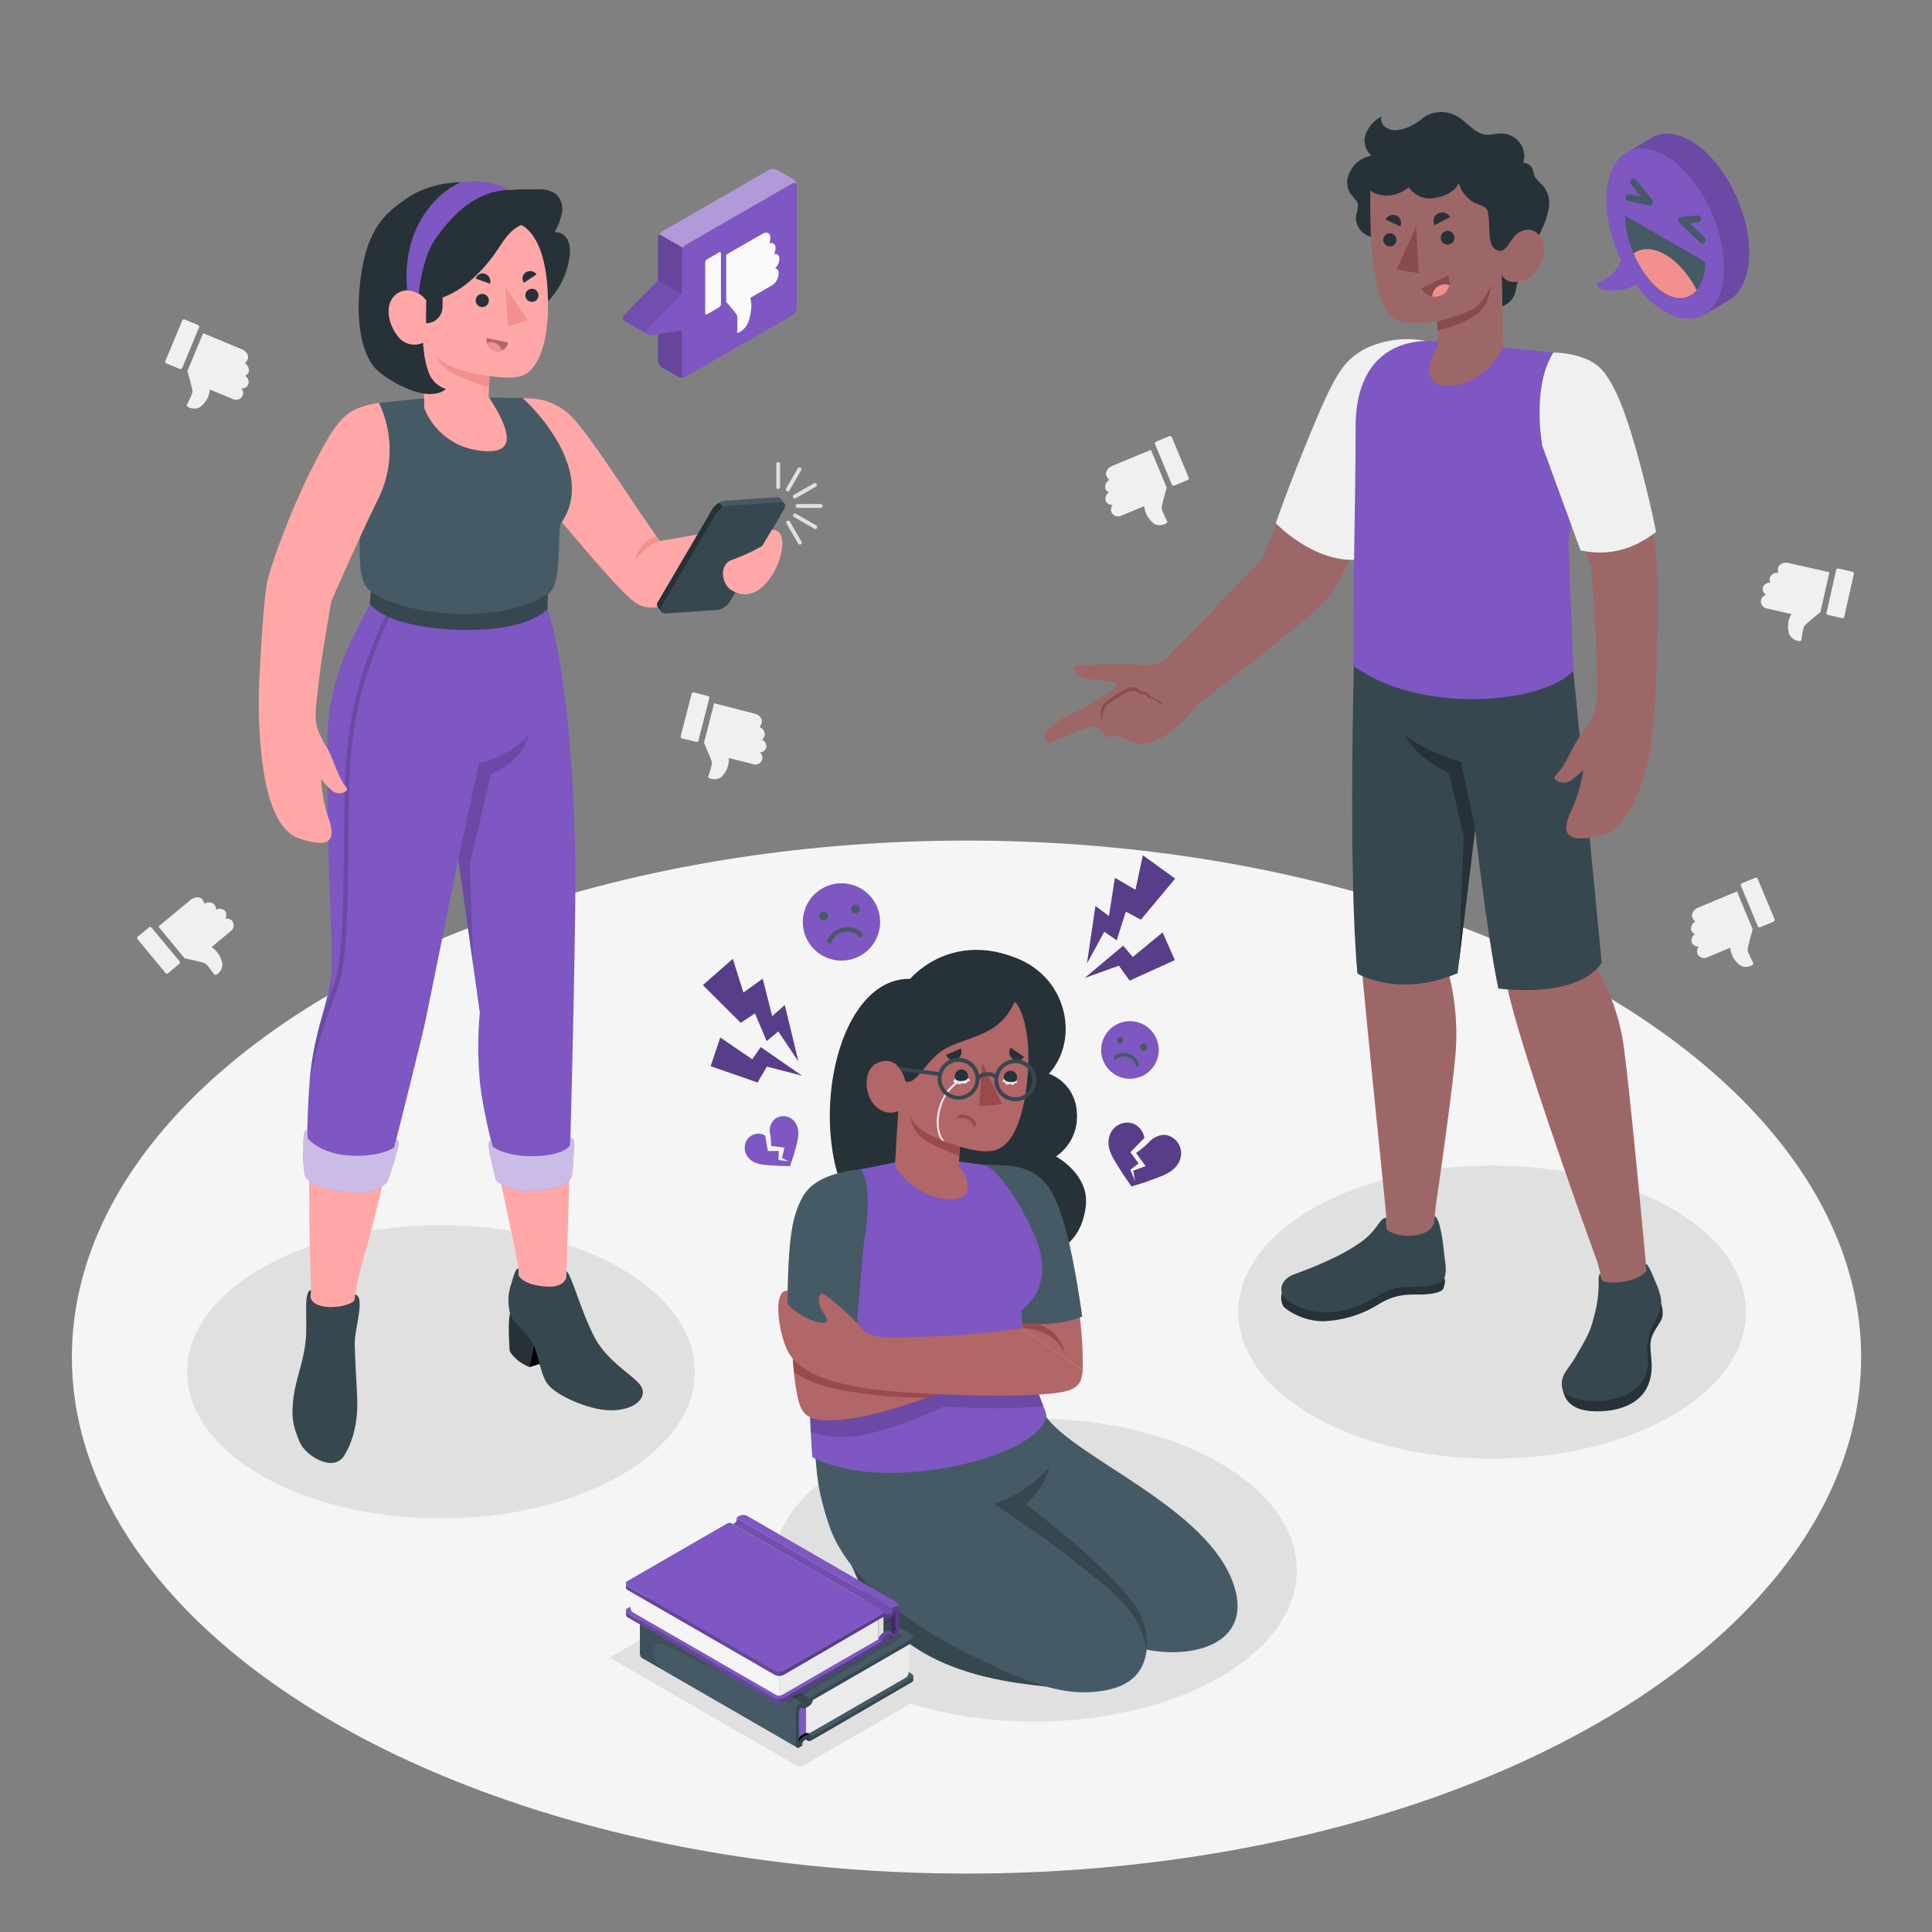 <svg xmlns="http://www.w3.org/2000/svg" viewBox="0 0 500 500"><rect x="0" y="0" width="500" height="500" fill="#808080" stroke="none"/><g id="freepik--Floor--inject-123"><ellipse id="freepik--floor--inject-123" cx="250.13" cy="351.21" rx="231.53" ry="133.67" style="fill:#f5f5f5"></ellipse></g><g id="freepik--Shadows--inject-123"><ellipse id="freepik--Shadow--inject-123" cx="267.7" cy="406.34" rx="67.9" ry="39.2" style="fill:#e0e0e0"></ellipse><ellipse id="freepik--shadow--inject-123" cx="386.17" cy="339.58" rx="65.7" ry="37.93" style="fill:#e0e0e0"></ellipse><ellipse id="freepik--shadow--inject-123" cx="114.12" cy="355.03" rx="65.7" ry="37.93" style="fill:#e0e0e0"></ellipse></g><g id="freepik--character-3--inject-123"><g id="freepik--Character--inject-123"><g id="freepik--Bottom--inject-123"><path d="M404.45,359.68c.35,1.44,1.08,5.52,8.65,5.57s11.94-3,13.46-6.85.68-6.7.56-10,2.4-5.48,3-7.29c.83-2.66-1.37-6.35-1.37-6.35Z" style="fill:#263238"></path><path d="M331.81,334.44a4.53,4.53,0,0,0,.33,3.64c.54.75,5.6,4.48,11.87,3.75A28.81,28.81,0,0,0,357,337.41c3.68-2.13,6.22-2.43,9.95-2.39s6.28-.64,6.6-1.58c.55-1.64.6-2.69-.19-2.68Z" style="fill:#263238"></path><path d="M420.41,272.24a55.87,55.87,0,0,0-7.7-22.54s-3.3-54.13-6.19-82.57l-56-.4s1.15,73.72,2,84.55c.63,8.22,5.92,60,5.93,60.12l.75,8.64c4.37,2.24,7.83,1.93,11.59-.73l.85-7.63s4.78-32.76,5.16-40.59a63.36,63.36,0,0,0-2.05-19.82l7.05-36.7s5.25,26,8.21,40.57c3.39,16.69,23.35,71.39,23.36,71.41l1.26,4.54c-.32,5,11.61,1.66,11.51-2.24C426.1,328.85,422.53,289.18,420.41,272.24Z" style="fill:#9e6767"></path><path d="M387.76,255.84c-3-14.56-6-41.27-6-41.27l-4.54,37.3c-15.39,6.53-25.92.08-25.92.08-2.52-27.67-.79-85.22-.79-85.22l56,.4c2.89,28.44,8,82,8,82S410.12,258.26,387.76,255.84Z" style="fill:#37474f"></path><path d="M381.76,214.57l-3.67-17.5s-8.46-2-14.48-6.89c0,0,2.18,5.59,11.43,9.92l3.76,16.4-1.26,32.79Z" style="fill:#263238"></path><path d="M414.59,331.09l-.42-1.5c-.5.49-.42.92-.45,2.27,0,1.05,0,2.08-.16,3.49a31.94,31.94,0,0,1-1.05,5.45c-1,4.14-2.12,5.8-5.08,10.9-.7,1.21-2.39,3.22-2.89,4.53s-.67,3.7.88,4.63c4.41,2.65,11.24,2,15.6,0a9.29,9.29,0,0,0,5.5-8.4c0-1.06-.2-2.11-.24-3.16a15.11,15.11,0,0,1,1.84-6.94,19.77,19.77,0,0,0,1.63-3.86c.6-2.45-.54-4.93-1.48-7.13-.81-1.91-1.76-4.45-2.41-4.16,0,.24.24,1.66.24,1.66-.68,1-2.8,2.26-5.32,2.73C419.14,331.89,414.76,332.35,414.59,331.09Z" style="fill:#37474f"></path><path d="M358.73,315.13c-.58,0-1.17.44-2.2,1.93a18,18,0,0,1-5.39,5.1c-3.84,2.65-9.88,5.32-16.08,7.59-3.39,1.24-4.05,3.67-2.95,5.86,1.74,1.76,7.66,5.88,17.46,3,6.07-1.8,8.23-4.9,12.57-5.42,3.06-.37,8.38.51,11.52-2,1-2.36.23-4.74-.06-8s-1.3-8.55-2.35-8.35l-.19,1.74c-.86,3.8-9.61,4.11-12.07,1.61Z" style="fill:#37474f"></path></g><g id="freepik--Top--inject-123"><path d="M347.55,148.43c-2.61,5-2.59,5.79-9.76,11.84-3.73,3.15-21.66,17.36-23.56,18.78a37.67,37.67,0,0,0-6.4,5.64,33.87,33.87,0,0,1-5.43,5.08c-3,2.22-7,3.75-10.81,1.76a6.25,6.25,0,0,0-2.09-1c-.84-.1-1.69.37-2.53.19-1.27-.27-1.8-1.88-3-2.48l-.13-.06a4,4,0,0,0-3,.35l-5.24,2.09L273,191.65c-.54.21-1.27.8-1.88.65a1.08,1.08,0,0,1-.68-.74,3.13,3.13,0,0,1,.95-2.91,19.37,19.37,0,0,1,6.41-4.16,76,76,0,0,0,8-4.49c.64-.41,4-2.72,2.85-3.3a26.32,26.32,0,0,0-5.46-.85,6.93,6.93,0,0,1-3.92-.95c-1.42-1.07-1.78-2.62-.14-2.78.53-.05,1,0,1.37,0,1.86-.12,5.52-.18,7.38-.27.92-.05,1.85-.07,2.78-.05.48,0,1,0,1.44.05a4.41,4.41,0,0,0,1.34.09,23.34,23.34,0,0,0,4.17.18,8.38,8.38,0,0,0,5.22-2.68l23.92-24.91s17-42.58,20.39-47.54c5.14-7.52,13-9.33,20.34-8.69L365,113S355,134,347.55,148.43Z" style="fill:#9e6767"></path><path d="M369,88.25c-6.41-1.36-13.29.26-17.36,3s-6.25,5.68-12.55,21-8.92,23.17-8.92,23.17,10.05,10.52,21.47,9.38c0,0,15.48-32.27,15.87-32.55S369,88.25,369,88.25Z" style="fill:#f0f0f0"></path><path d="M294.81,179.58c-.65-1.12-1.92-.89-2.75-.57a39.86,39.86,0,0,0-5.3,3.18c-1.05.82-1.59,2.66-1.57,4.63-.94-4,.68-5.06,2.12-6s3.39-2.41,5.25-2.86a2.39,2.39,0,0,1,2.68,1,2.46,2.46,0,0,1,2.35,1.27,9.53,9.53,0,0,1,4.46,2.93A2.53,2.53,0,0,0,299.9,182a2.7,2.7,0,0,0-2.6-1.24A2.34,2.34,0,0,0,294.81,179.58Z" style="fill:#874c4c"></path><path d="M402,91.28c4.93.88,5.25,3.32,6.33,8.2.53,2.42,1.73,7.63,1.25,12l-3.66,28.86,1.26,33.25c-7.93,8.62-39.61,11.38-56.91-1.25-.07-26.4.56-42.41.56-61.9,0-16.14,8.77-22.24,19-22.2l17.43,1.48Z" style="fill:#7E57C2"></path><path d="M388.07,55.07q.76-2.34,1.54-4.7a31,31,0,0,0,.91-3.08c.36-1.76,1.44-4.83,3.56-5.1a2.43,2.43,0,0,1,2.29,1.08c.49.77.49,1.77.92,2.58a11.23,11.23,0,0,0,2,2.14,7.16,7.16,0,0,1,1.54,5.76,21,21,0,0,1-1.92,5.83l-4.2,9.53c-.52,1.19-1.28,2.29-1.78,3.47s-.53,2.77-1.14,4.08a5.37,5.37,0,0,1-3,2.6Z" style="fill:#263238"></path><path d="M349.58,44.1a5.6,5.6,0,0,0-.11,6c.67.92,1.72,1.65,1.94,2.77a7.84,7.84,0,0,1-.47,2.84,5.14,5.14,0,0,0,3.29,5.39,7,7,0,0,0,6.46-1.08,11,11,0,0,0,3.74-5.59,12.14,12.14,0,0,0-1-10.23,8.84,8.84,0,0,0-7.09-4A7.48,7.48,0,0,0,349.58,44.1Z" style="fill:#263238"></path><path d="M388.67,63.6c1,.53,2.25-1.34,3.37-2.61s4.87-3.07,6.92.86-1.32,9.54-4.29,10.59c-5.11,1.82-6-1.47-6-1.47L389,89.63s-3.08,8.41-12.2,10-7.51-6-4.64-9.86l-.23-6.5a40.06,40.06,0,0,1-6.92.35c-3.82-.45-5.92-1.45-7.63-6.33-2.29-6.49-2.86-15.3-2.75-28.3,3.8-9.92,18.58-11.68,27.74-6.39S388.67,63.6,388.67,63.6Z" style="fill:#9e6767"></path><path d="M364.58,48.45a6.65,6.65,0,0,0,6.61,2.83c2.52-.38,5.38-1.61,6.33-3.94a8.13,8.13,0,0,0,.53,1.39,8.68,8.68,0,0,0,.81,1.34,8.92,8.92,0,0,0,2.27,2.15c1.61,1.05,3.62.74,4,3,.27,1.79.26,3.67.39,5.48a7.86,7.86,0,0,0,.44,2.46,2.71,2.71,0,0,0,1.74,1.69,1.66,1.66,0,0,0,.94,0c1.48-.49,2.47-2.93,3.42-3.86.65-.64.51-2.12.51-2.94a43.8,43.8,0,0,0-.42-5c-.2-1.59-.42-3.18-.72-4.76s.34-2.09,1.2-3.15c1.84-2.28,2.61-5.34.88-7.93a6.14,6.14,0,0,0-5-2.68c-1.36,0-2.71.45-4.06.3-2.86-.33-4.69-3.14-7.16-4.63a8.45,8.45,0,0,0-7-.76,6.17,6.17,0,0,0-2.17,1.24,13.78,13.78,0,0,1-2.36,1.56,10.15,10.15,0,0,1-4.33,1.44,4.36,4.36,0,0,1-2.92-.78,2.67,2.67,0,0,1-1-2.73,8.48,8.48,0,0,0-4.07,4.6,5.07,5.07,0,0,0,1.65,5.64,4.9,4.9,0,0,0-2.83,3.67c-.24,1.6.87,2.92,1.6,4.36s3.05,2.09,4.74,2.18A8.94,8.94,0,0,0,364.58,48.45Z" style="fill:#263238"></path><path d="M371.9,83.26s6.68-1.73,9.58-3.42c1.95-1.13,4-5,4.41-6.25,0,0-.3,4.49-2.58,6.74C379.6,84,372,85.51,372,85.51Z" style="fill:#874c4c"></path><path d="M372.87,61.59a1.72,1.72,0,0,0,1.76,1.7,1.77,1.77,0,1,0-1.76-1.7Z" style="fill:#263238"></path><path d="M371.28,58.29l4-2.11a2.35,2.35,0,0,0-3.12-.94A2.19,2.19,0,0,0,371.28,58.29Z" style="fill:#263238"></path><path d="M374.72,71.32l-6.86,3.27a3.86,3.86,0,0,0,5.21,1.82A3.69,3.69,0,0,0,374.72,71.32Z" style="fill:#874c4c"></path><path d="M373.07,76.41a3.53,3.53,0,0,0,2-2.6,3.14,3.14,0,0,0-1.27-.21,3.28,3.28,0,0,0-3.14,3.14A4,4,0,0,0,373.07,76.41Z" style="fill:#f28f8f"></path><path d="M358.58,56.79l3.78,1.8a2,2,0,0,0-.91-2.77A2.2,2.2,0,0,0,358.58,56.79Z" style="fill:#263238"></path><path d="M358,62.21a1.7,1.7,0,1,0,1.64-1.84A1.74,1.74,0,0,0,358,62.21Z" style="fill:#263238"></path><polygon points="366.51 58.59 367.18 70.72 361.44 69.75 366.51 58.59" style="fill:#874c4c"></polygon><path d="M413.21,171.46c.06,7.25.43,10.78-1.08,14a26,26,0,0,1-2.87,4.51c-2.14,3.06-2.72,4.87-4.47,7.85-1.38,2.34-2.82,3.18-2.43,3.73s2.08,1.66,4.16.45a15.39,15.39,0,0,0,3.27-2.92,38.37,38.37,0,0,1-3,10.43c-3.08,6.33-1.44,8.8,7.32,6.82,5.49-1.24,9.73-7.89,12.64-20.67,1.15-5.06,1.93-18.85,2-23.63.18-12.25.31-25.06-.2-29a139.24,139.24,0,0,0-7.93-31.31c-5.43-13.86-7.35-16.25-16.24-18.76,0,0-6.15,6.91-3.52,21.39,1.45,7.93,10.9,32.23,10.9,32.23S413.15,164.21,413.21,171.46Z" style="fill:#9e6767"></path><path d="M409.05,142.45l-9.88-27s-2.88-15.24,2.84-24.2c0,0,7.58-.11,11.82,3.72s7.55,13.8,10.31,24c1.81,6.75,3.38,13.12,4.45,18.71C422.75,142.1,416.72,144,409.05,142.45Z" style="fill:#f0f0f0"></path></g></g></g><g id="freepik--character-2--inject-123"><g id="freepik--character--inject-123"><g id="freepik--bottom--inject-123"><path d="M220.37,405.14c2.46,5,4.5,13.88,17.74,22.07,10.72,6.63,24,8.37,32.71,9.29,0,0-16.53-17-24.71-23.14S220.37,405.14,220.37,405.14Z" style="fill:#37474f"></path><path d="M214.35,394.13c4.3,13.54,19.74,25.86,37.19,34.33,10,4.86,20.49,10,30.39,9.47,7.75-.41,13.9-2.93,14.83-11,12.46,2.46,27.15-1.73,22.71-16.23-6.29-20.56-41.66-33.32-49.07-44.51l-59.65,5.38C211.26,382.87,211.88,386.39,214.35,394.13Z" style="fill:#455a64"></path><path d="M296.76,427c-1.89-11.18-10.53-16.24-19.24-23.36-7.09-5.79-20.34-14.47-20.34-14.47a31.53,31.53,0,0,0,14.4-9.56,19,19,0,0,1-6.11,9.71s20.95,15.65,27.88,25.68A18.05,18.05,0,0,1,296.76,427Z" style="fill:#37474f"></path></g><g id="freepik--top-bottom--inject-123"><path d="M235.56,253.32s10.38-12.56,28-5.15c13.08,5.49,15.6,21.41,7.88,29.71a11.07,11.07,0,0,1,7.22,9.84,12.45,12.45,0,0,1-5.38,11.58s8.81,4.65,7.7,13c-1.23,9.26-7.27,15.74-30,15.26-20.6-.44-32.25-11.81-35.29-28.25C211.88,278.54,220,253.07,235.56,253.32Z" style="fill:#263238"></path><path d="M271.49,308.31c3.2,5.17,9.07,28.46,8.72,46.24l-15.63-10.79-9.89-42.25C262.77,301.51,268,302.73,271.49,308.31Z" style="fill:#b16668"></path><path d="M254.69,301.51c5.49,0,10.09-.13,14.14,3.05,2.18,1.7,4.58,4.55,7.17,14.3,2.28,8.58,4.08,21.85,4.08,21.85s-6.92,3.41-19.27,1.28Z" style="fill:#455a64"></path><path d="M222.7,302.62c-5.69,1-13.5,18-13.47,45.56,0,16.62,1,28.93,1,28.93,18.81,10,59.8-.29,60.57-10.88-.62-3.09-6.64-14.07-6.4-27.24,7.77-5.91,5.29-14.87,3.36-19.25-4.6-10.47-10.26-17.52-13-18.22l-15.81-2.22S226.12,302,222.7,302.62Z" style="fill:#7E57C2"></path><path d="M265.47,349.52,209.26,353c.09,7.19.34,13.31.57,17.59a26.3,26.3,0,0,0,9.8,1.25c9.71-.59,24.73-7.85,24.73-7.85s15.43,1.18,25.66-.16A87.53,87.53,0,0,1,265.47,349.52Z" style="opacity:0.15"></path><path d="M221.88,303.3c-7.53.27-14.36,5.23-16,16.29-2.09,14.2-1,33.35.13,39.76,1.2,6.84,2,9.49,14.69,7.7,9.4-1.32,28-8.11,38.19-13.12l.88-3.06-38.63,1.72,1-26.46S224.91,308.85,221.88,303.3Z" style="fill:#b16668"></path><path d="M222.7,302.62c-5.18.55-12.14,2-15,7.2s-3.59,11.15-3.89,25.34c0,.63,0,5.81,0,5.81a14.61,14.61,0,0,0,10.88,4.18c7-.18,7-2.23,7-2.23l1.79-20.4S226.35,307,222.7,302.62Z" style="fill:#455a64"></path><path d="M259.79,350.87h0l-12.64,2a12.22,12.22,0,0,1-6,.93c-3.94-.49-7.46-1-10.62-1.58l-9.38.41.09-2.4c-9.74-2.5-14.24-5.28-16.55-7.56.21,4.71.5,9.16.81,12.48,5.38,3.54,11.64,4.67,17.74,5.46a106.74,106.74,0,0,0,16.88,1.09,182.41,182.41,0,0,0,18.77-7.73h0l.88-3.06Z" style="fill:#9a4a4d"></path><path d="M213.86,341.05c.14.33.32.72.11,1a.94.94,0,0,1-.75.28c-3,.09-7.53-2.75-9.41-4.79v-3.49c-3.82-.39-2.43,10.4-.1,15.29s8.53,7.72,17.77,9.52c10.59,2.07,35.08,2.55,43.09,2.25,13-.5,15.28-1.29,15.64-6.58l-15.63-10.79a224.24,224.24,0,0,1-24.69,2.18c-4.5.11-10.6.7-14.39-.39-1.62-.46-2.59-1.91-3.77-3.14s-2.08-2.18-3.45-3.38a51.48,51.48,0,0,0-5.19-4.2.75.75,0,0,0-1,.62,4.83,4.83,0,0,0,.37,3.22C213.13,339.86,213.69,340.66,213.86,341.05Z" style="fill:#b16668"></path><path d="M275.59,350.26c-2.71-5.71-8.83-6.53-11-6.5l-.08-1.28a39.84,39.84,0,0,0,4.08.21A9.85,9.85,0,0,1,275.59,350.26Z" style="fill:#9a4a4d"></path><path d="M262.6,259.29c1.24.75,4.94,7.67,3,22.42-1.63,12.17-5.5,15-7.54,15.79s-5.68.53-9.61-.78l-.36,5.12s2.81,2.7,2.27,6.05-7.22,3.24-12.2.16c-5.91-3.63-6.53-6.75-6.53-6.75l.83-13.75a5,5,0,0,1-4.91-.53c-4.17-2.7-4.26-10-.79-11.76,5.92-3,7.53,4.55,7.53,4.55,2.92,1.4,5.39-6,10.86-8.68C251.52,268,258.74,267.88,262.6,259.29Z" style="fill:#b16668"></path><path d="M244.85,273l3.83-1.66a2.19,2.19,0,0,1-1.13,2.81A2,2,0,0,1,244.85,273Z" style="fill:#263238"></path><path d="M261.54,271.13l3.47,2.38a2,2,0,0,1-2.87.6A2.21,2.21,0,0,1,261.54,271.13Z" style="fill:#263238"></path><polygon points="254.16 275 253.48 286.33 259.38 285.78 254.16 275" style="fill:#9a4a4d"></polygon><path d="M248,288.68a1.47,1.47,0,0,1,.33-.14,2.84,2.84,0,0,1,.91-.11,3.91,3.91,0,0,1,1.74.51,3.4,3.4,0,0,1,1.13,1c.29.39.62,1,.39,1.48,0,.1-.18.25-.3.18s-.3-.39-.42-.6a3.5,3.5,0,0,0-.4-.55,3.56,3.56,0,0,0-1-.81,3.78,3.78,0,0,0-1.05-.33,2.27,2.27,0,0,0-.52,0,2.69,2.69,0,0,1-.75,0,.4.4,0,0,1-.23-.1.24.24,0,0,1-.07-.24A.59.59,0,0,1,248,288.68Z" style="fill:#9a4a4d"></path><path d="M251,279.69a.32.32,0,0,1-.11.12c-.12.06-.26,0-.38.06s-.31.42-.54.55-.72-.14-1.07,0c-.14,0-.25.16-.39.2s-.51-.1-.77-.09-.43.24-.58.37a11.45,11.45,0,0,0-3.65,5.78,14.08,14.08,0,0,0-.55,4.7,7.7,7.7,0,0,0,.7,2.79,4.69,4.69,0,0,0,.5.83,2.54,2.54,0,0,0,.29.36,2,2,0,0,1,.37.39.8.8,0,0,1,.15.61.5.5,0,0,1-.43.42c-.16,0-.35,0-.37-.21a1.06,1.06,0,0,1,0-.31,1.27,1.27,0,0,0-.11-.66,5.77,5.77,0,0,0-.52-.77,4.31,4.31,0,0,1-.49-.83,7.08,7.08,0,0,1-.42-1.33l0-.18a11.78,11.78,0,0,1-.12-3.67,15.39,15.39,0,0,1,1.53-4.8,14.49,14.49,0,0,1,1.66-2.46,6.41,6.41,0,0,1,1.49-1.29.42.42,0,0,1-.44-.46.62.62,0,0,1,.84-.5c.19.06.35.17.53.21a1.38,1.38,0,0,0,.67,0c.34-.09.65-.26,1-.36a1.22,1.22,0,0,1,1,.07.57.57,0,0,1,.23.3A.38.38,0,0,1,251,279.69Z" style="fill:#e6e6e6"></path><path d="M260.44,279.05a1.68,1.68,0,0,0-.54.11.74.74,0,0,0-.37.39.41.41,0,0,0,.27.58c.12,0,.26,0,.34.09s.06.17.09.26a.41.41,0,0,0,.33.23.74.74,0,0,0,.41-.08,1,1,0,0,1,.43-.11c.19,0,.32.19.5.25a.47.47,0,0,0,.5-.14,2.09,2.09,0,0,1,.14-.17c.17-.14.45-.06.61-.21s.05-.41-.07-.55a1.29,1.29,0,0,0-.53-.39,2.35,2.35,0,0,0-.52-.14c-.16,0-.31,0-.47-.07A5.23,5.23,0,0,0,260.44,279.05Z" style="fill:#e6e6e6"></path><path d="M250.54,278.4c.07,1-.68,1.29-1.62,1.36s-1.71-.13-1.79-1.1a1.73,1.73,0,0,1,1.56-1.9A1.76,1.76,0,0,1,250.54,278.4Z" style="fill:#263238"></path><path d="M263.2,279c-.11,1-.9,1.1-1.84,1s-1.66-.4-1.56-1.37a1.71,1.71,0,1,1,3.4.38Z" style="fill:#263238"></path><path d="M248.42,296.72c-7.18-2.09-11.8-4.68-12.86-8a9.15,9.15,0,0,0,2.52,5.35c2.29,2.23,10.19,5.06,10.19,5.06Z" style="fill:#9a4a4d"></path><path d="M262.75,274.13a5.42,5.42,0,0,0-5.17,3.85,3.59,3.59,0,0,0-1.88-.51,4.43,4.43,0,0,0-2.3.67,5.42,5.42,0,0,0-10.45-.7l-4.12-.54-6.41-.84a7.43,7.43,0,0,1,.79,1.1l4.86.63,4.64.61a5.42,5.42,0,1,0,10.78,1,3,3,0,0,1,2.22-.93,2.23,2.23,0,0,1,1.65.63c0,.15-.05.29-.05.43a5.44,5.44,0,1,0,5.44-5.43Zm-14.68,9.48a4.41,4.41,0,1,1,4.41-4.4A4.41,4.41,0,0,1,248.07,283.61Zm14.68.36a4.41,4.41,0,1,1,4.41-4.41A4.41,4.41,0,0,1,262.75,284Z" style="fill:#37474f"></path></g><g id="freepik--Signs--inject-123"><path d="M305.28,296.58h0v0a4.86,4.86,0,0,0-2.9-2.67c-1.75-.6-3.75.33-5.08,1.73a15.23,15.23,0,0,1-1.83,1.67l-1.44,1.1,2.48,3.38-3.22,1.18.5,2.78-1.27-3,2.13-1.66-2.12-2.89,3.63-3.71a4.84,4.84,0,0,0-2.86-3.69,4.79,4.79,0,0,0-3.93.38h0a4.8,4.8,0,0,0-2.18,2.65c-1.22,3.61,1.46,6.74,3.47,10.06l2.16,3.15,3.76-1.16c3.61-1.42,7.63-2.28,8.85-5.9A4.84,4.84,0,0,0,305.28,296.58Z" style="fill:#7E57C2"></path><path d="M305.28,296.58h0v0a4.86,4.86,0,0,0-2.9-2.67c-1.75-.6-3.75.33-5.08,1.73a15.23,15.23,0,0,1-1.83,1.67l-1.44,1.1,2.48,3.38-3.22,1.18.5,2.78-1.27-3,2.13-1.66-2.12-2.89,3.63-3.71a4.84,4.84,0,0,0-2.86-3.69,4.79,4.79,0,0,0-3.93.38h0a4.8,4.8,0,0,0-2.18,2.65c-1.22,3.61,1.46,6.74,3.47,10.06l2.16,3.15,3.76-1.16c3.61-1.42,7.63-2.28,8.85-5.9A4.84,4.84,0,0,0,305.28,296.58Z" style="opacity:0.3"></path><path d="M203.56,288.94h0a3.83,3.83,0,0,0-3,.63,4.05,4.05,0,0,0-1.23,4.05,12.68,12.68,0,0,1,.23,1.94l0,1L203,297l-.61,2.72,1.72.82-2.64-.34.08-2.34-2.83,0-.7-4a3.53,3.53,0,0,0-5.26,2.82h0a3.85,3.85,0,0,0,.69,2.62c1.75,2.44,5,2.17,8,2.42l3,.07,1-2.94c.75-3,2.05-5.94.3-8.39A3.77,3.77,0,0,0,203.56,288.94Z" style="fill:#7E57C2"></path><g id="freepik--smiley-face--inject-123"><path d="M285.32,269.5a7.45,7.45,0,1,0,9.34-4.88A7.45,7.45,0,0,0,285.32,269.5Z" style="fill:#7E57C2"></path><path d="M294.26,276a.42.42,0,0,1-.3-.35,3,3,0,0,0-2.12-2.05h0a3,3,0,0,0-2.92.47.43.43,0,0,1-.61,0,.44.44,0,0,1,0-.62,3.8,3.8,0,0,1,3.79-.7h0a3.84,3.84,0,0,1,2.71,2.75.45.45,0,0,1-.36.5A.44.44,0,0,1,294.26,276Z" style="fill:#455a64"></path><path d="M295.17,270.73a.83.83,0,1,0,1.57.5.91.91,0,0,0-.5-1.16A.89.89,0,0,0,295.17,270.73Z" style="fill:#455a64"></path><path d="M289.19,269a.89.89,0,0,0,.5,1.15,1,1,0,0,0,.57-1.81A.89.89,0,0,0,289.19,269Z" style="fill:#455a64"></path></g><g id="freepik--smiley-face--inject-123"><path d="M208,240.72a10,10,0,1,0,7.69-11.9A10,10,0,0,0,208,240.72Z" style="fill:#7E57C2"></path><path d="M222.76,242.43a.59.59,0,0,1-.58-.2,4.08,4.08,0,0,0-3.84-1h0a4,4,0,0,0-3.09,2.49.58.58,0,0,1-1.13-.29,5.15,5.15,0,0,1,4-3.34h0a5.16,5.16,0,0,1,5,1.42.59.59,0,0,1-.09.82A.53.53,0,0,1,222.76,242.43Z" style="fill:#455a64"></path><path d="M220.31,235.63a1.12,1.12,0,1,0,.82-1.48A1.2,1.2,0,0,0,220.31,235.63Z" style="fill:#455a64"></path><path d="M212.14,237.52A1.12,1.12,0,1,0,213,236,1.19,1.19,0,0,0,212.14,237.52Z" style="fill:#455a64"></path></g><polygon points="181.91 254.94 191.7 264.7 195.39 262.25 198.42 269.43 201.42 266.92 206.63 274.7 203.09 260.11 199.84 263 197.39 253.3 192.39 256.88 189.65 248.15 181.91 254.94" style="fill:#7E57C2"></polygon><polygon points="196.05 280.13 198.47 276.03 207.53 278.37 196.87 270.99 194.69 274.15 186.41 268.52 183.92 275.93 196.05 280.13" style="fill:#7E57C2"></polygon><g style="opacity:0.3"><polygon points="181.91 254.94 191.7 264.7 195.39 262.25 198.42 269.43 201.42 266.92 206.63 274.7 203.09 260.11 199.84 263 197.39 253.3 192.39 256.88 189.65 248.15 181.91 254.94"></polygon><polygon points="196.05 280.13 198.47 276.03 207.53 278.37 196.87 270.99 194.69 274.15 186.41 268.52 183.92 275.93 196.05 280.13"></polygon></g><polygon points="304.11 227.39 295.26 238 291.36 235.91 289 243.34 285.79 241.12 281.31 249.34 283.5 234.48 287 237.07 288.55 227.18 293.86 230.29 295.78 221.34 304.11 227.39" style="fill:#7E57C2"></polygon><polygon points="292.35 253.77 289.56 249.91 280.75 253.08 290.69 244.74 293.15 247.69 300.88 241.32 304.04 248.48 292.35 253.77" style="fill:#7E57C2"></polygon><g style="opacity:0.3"><polygon points="304.11 227.39 295.26 238 291.36 235.91 289 243.34 285.79 241.12 281.31 249.34 283.5 234.48 287 237.07 288.55 227.18 293.86 230.29 295.78 221.34 304.11 227.39"></polygon><polygon points="292.35 253.77 289.56 249.91 280.75 253.08 290.69 244.74 293.15 247.69 300.88 241.32 304.04 248.48 292.35 253.77"></polygon></g></g></g></g><g id="freepik--character-1--inject-123"><g id="freepik--character--inject-123"><g id="freepik--Botom--inject-123"><path d="M80.49,333.89s-1.49-41.31.85-57c2-13.49,4.64-19.61,5.06-22.67,0,0,2.45-31.78,3-58.76.28-13,1.59-22.21,8.88-37.57l44.62,10.67c.85,6.86,4.5,53.32,4.79,93.88.25,35.52-1.12,66.6-1.12,66.6l-.07,1.86c0,2.08.42,3.53,1.72,6.88a40.18,40.18,0,0,0,6.95,11.81c.93,1,7.4,6.81,8.24,8,2.77,3.3-3.06,5.08-7.37,4.45-4.54-.66-11.59-2.47-13.56-5.26-1.32-1.86-2.25-8.34-3.6-10.23-4.56-6.36-6.43-9.1-6.44-11.12,0-3.64,1.25-5.07,1.72-7.12C133.86,324,125,288.53,125,276c0-6,.49-14.18.49-14.18l-6.74-41.42c-2.9,10.29-8.16,29.49-9.92,39.3-2.15,12-9.38,46.91-13.85,62.77-1.68,6-2.5,8.62-3,12.53,0,0-.15,1.39-.15,1.41-.12,1.78-1.11,20.76-1.86,24.76-1.56,8.35-9,7.21-10.1.43-1-5.77.52-23.59.57-25.77Z" style="fill:#ffa8a7"></path><path d="M141.76,154.25l-.08,3.33c5.27,16.16,7.49,50.35,7.21,74.63-.37,32.89-1.44,68-1.44,68s-3.09,2.16-9.86,2.39-9.07-2.06-9.07-2.06-4-13.52-4.52-23a96.26,96.26,0,0,1,.18-15.43l-5.59-39.75S111,259.94,110,264.66s-9.55,38.58-9.55,38.58S95,307,88.55,306.06,79.46,302,79.46,302s-.17-17.3,1.19-26.85,4.57-16.85,5.08-23.1-1.18-33.82-1-47.39c.11-9.26-.42-15.84.86-22.59,2.58-13.64,7.91-20.54,10.14-25.86l.26-2.81C103.45,159.27,128.55,162.74,141.76,154.25Z" style="fill:#7E57C2"></path><path d="M80.5,333.89c-2.1,0-.82,8.15-1.42,13.37-.64,5.6-2.52,9.67-3.1,14.25-.66,5.25-.22,7.45,1.62,11.78,1.42,3.38,8.72,8.06,11.57,3.29s3.51-10.24,3.25-15.47c-.27-5.4-.55-9.36-.61-13.47-.06-3.62,2.82-12.09.11-12.64l-.15,1.41c-1,1.94-10.33,3.18-11.39-.58Z" style="fill:#37474f"></path><path d="M132,339.85c-.67,2.61-.09,9.79-.09,9.79s1.1,2.49,5.13,4.18l1.92-10Z" style="fill:#263238"></path><polygon points="137.01 353.82 145.95 351 148.19 343.12 138.13 348.07 137.01 353.82"></polygon><path d="M146.53,330.87l.07-1.86c1.2.6,3.76,10.37,7.28,17.09,3.22,6.13,9.69,9.61,11.77,12.29,2.79,3.58-2.76,8.09-11.56,6.11-4.37-1-11-3.87-12.73-6.84s-2.31-8.41-3.76-10.6-4.91-4.73-5.62-7.21a13.49,13.49,0,0,1,.09-6.83c.72-2.24,1.35-5,2.12-4.7l0,1.71c.58,1.21,2.69,2.64,7.15,2.93C143.48,333.09,145.54,332.79,146.53,330.87Z" style="fill:#37474f"></path><path d="M101.22,156.15c-6.53,13.82-11.54,26.26-12,48.34-.1,4.77-.15,9.46-.19,14-.17,15.86-.31,29.56-2.56,36.22-.48,1.43-1,2.87-1.56,4.38-.7,1.91-1.44,3.93-2.18,6.17a84.84,84.84,0,0,0-2.08,9.89c-.22,1.53-.4,3.26-.54,5.09A111.62,111.62,0,0,1,86,259.47c.56-1.53,1.09-3,1.58-4.41,2.3-6.84,2.44-20.62,2.61-36.57,0-4.53.09-9.21.19-14,.46-21.92,5.45-34.26,11.94-48C101.91,156.4,101.56,156.28,101.22,156.15Z" style="opacity:0.15"></path><path d="M118.59,222.4l5.3-24.8s8.79-2.19,12.93-7.49c0,0-.71,6.5-9.75,10.19l-5.47,23.4.88,26.33Z" style="opacity:0.15"></path><path d="M79.52,292.25c-1.1.59-1,2.13-1,5.47a27.6,27.6,0,0,0,.4,6.54c.28.76,2.23,3.36,10,4.21s10.8-1.7,11.43-2.91a84,84,0,0,0,2.66-8.7c.42-1.77-.36-2-.36-2l-.51,2s-3.27,2.61-11.32,2.21-11.2-4.46-11.2-4.46Z" style="fill:#7E57C2"></path><path d="M79.52,292.25c-1.1.59-1,2.13-1,5.47a27.6,27.6,0,0,0,.4,6.54c.28.76,2.23,3.36,10,4.21s10.8-1.7,11.43-2.91a84,84,0,0,0,2.66-8.7c.42-1.77-.36-2-.36-2l-.51,2s-3.27,2.61-11.32,2.21-11.2-4.46-11.2-4.46Z" style="fill:#fff;opacity:0.6"></path><path d="M127.06,295.14c-.76.25-.69,1.14-.39,2.92s1.31,5.78,1.56,7,4.84,3.79,11.6,3,8-2.49,8.25-4.26.48-6.39.49-7.63-.15-1.42-.95-1.7l-.12,2s-1.36,2.47-8.91,2.74-11.12-2.45-11.12-2.45Z" style="fill:#7E57C2"></path><path d="M127.06,295.14c-.76.25-.69,1.14-.39,2.92s1.31,5.78,1.56,7,4.84,3.79,11.6,3,8-2.49,8.25-4.26.48-6.39.49-7.63-.15-1.42-.95-1.7l-.12,2s-1.36,2.47-8.91,2.74-11.12-2.45-11.12-2.45Z" style="fill:#fff;opacity:0.6"></path></g><g id="freepik--top--inject-123"><path d="M135.17,103.05c5.08,0,7.13.89,9.78,2.41s4.32,3.88,5.89,5.82c4.35,5.39,13.81,20.16,19.89,28.73,0,0,7.84-1.19,13.31-2.51,4.89-1.18,1.71,16-7.25,18.28-9.74,2.42-10.81,2.07-15.7-2.81-5.14-5.13-14.91-17-19-21.78Z" style="fill:#ffa8a7"></path><path d="M170.73,140c-3.27.77-6.44,5.14-6.44,5.14s1.19-5.33,5.66-6.24Z" style="fill:#f28f8f"></path><path d="M203,130.27h0l-.95-1.22v0a1.33,1.33,0,0,0-1.16-.37l-13.13.9a4.66,4.66,0,0,0-3.32,2.06l-14.12,24.06a1.21,1.21,0,0,0-.1,1.36h0l1,1.26v0a1.31,1.31,0,0,0,1.17.38l13.13-.9a4.64,4.64,0,0,0,3.32-2.06c2.77-4.73,11.35-19.33,14.12-24.06C203.29,131.08,203.28,130.58,203,130.27Z" style="fill:#455a64"></path><path d="M187.23,131.27a4.66,4.66,0,0,0-1.83,1.61l-14.12,24.06a1.25,1.25,0,0,0-.13,1.32l-.93-1.18h0a1.17,1.17,0,0,1,.09-1.35l14.13-24.07a4.43,4.43,0,0,1,1.69-1.53Z" style="fill:#263238"></path><path d="M171.28,157l14.13-24.07a4.69,4.69,0,0,1,3.32-2.06l13.13-.9c1.21-.08,1.7.7,1.08,1.76-2.77,4.73-11.35,19.33-14.12,24.06a4.64,4.64,0,0,1-3.32,2.06l-13.13.9C171.15,158.78,170.67,158,171.28,157Z" style="fill:#37474f"></path><path d="M201.4,126.57a.5.5,0,0,1-.5-.5v-6a.51.51,0,0,1,.5-.5.5.5,0,0,1,.5.5v6A.5.5,0,0,1,201.4,126.57Z" style="fill:#e0e0e0"></path><path d="M203.88,127.2a.45.45,0,0,1-.25-.07.51.51,0,0,1-.19-.68l3-5.2a.5.5,0,1,1,.86.5l-3,5.2A.5.5,0,0,1,203.88,127.2Z" style="fill:#e0e0e0"></path><path d="M205.7,129a.5.5,0,0,1-.25-.93l5.2-3a.52.52,0,0,1,.69.19.5.5,0,0,1-.19.68l-5.2,3A.45.45,0,0,1,205.7,129Z" style="fill:#e0e0e0"></path><path d="M212.4,131.44h-6a.5.5,0,0,1-.5-.5.5.5,0,0,1,.5-.5h6a.5.5,0,0,1,.5.5A.5.5,0,0,1,212.4,131.44Z" style="fill:#e0e0e0"></path><path d="M211,136.91a.45.45,0,0,1-.25-.07l-5.2-3a.5.5,0,1,1,.5-.86l5.2,3a.5.5,0,0,1-.25.93Z" style="fill:#e0e0e0"></path><path d="M207,140.94a.52.52,0,0,1-.44-.25l-3-5.2a.51.51,0,0,1,.19-.69.5.5,0,0,1,.68.19l3,5.2a.5.5,0,0,1-.18.68A.59.59,0,0,1,207,140.94Z" style="fill:#e0e0e0"></path><path d="M199.76,137.1c2.58-.09,3.41,2.86,2.08,7.33s-6.1,12.17-12.54,8.31c-2.51-1.51-3.31-6.51,0-7.8a47.84,47.84,0,0,0,7.95-3.64Z" style="fill:#ffa8a7"></path><path d="M111.06,102.94l-13,1.34c2.17,13.82-4.65,27.64-4.65,27.64C93.1,140.75,92.15,151,96,153a16.63,16.63,0,0,0,.44,3.44c9.72,5,31.34,8.07,44.38,1.09l1-3.81c3.27-2.1,2.55-11.32,3.15-18,8.58-11.67-3.08-26.63-9.75-32.73l-8.26-.09Z" style="fill:#455a64"></path><path d="M141.68,157.58l.09-3.83c-13.21,8.49-38.29,5.16-45.78-.72l-.29,3.17s3.39,6,22.32,6.76S141.68,157.58,141.68,157.58Z" style="fill:#37474f"></path><path d="M131.82,49.18a6,6,0,0,1-1.91-.26,35,35,0,0,0-7.5-1.59A27.3,27.3,0,0,0,109.69,49a23.82,23.82,0,0,0-14.1,15.76c-2.19,8.15.64,15.76,5.32,21.8,2.47,3.18,6.94,6.24,8.73,7.5l1.68-1.85a18.91,18.91,0,0,0,9.28,2c3.1-.08,6.2.32,9.12-1a12.45,12.45,0,0,0,7-7.78,15.14,15.14,0,0,1,1.08-3.4,11.86,11.86,0,0,1,2.75-2.82,20.69,20.69,0,0,0,6.81-12.6,7.86,7.86,0,0,0-.37-4.33,3.57,3.57,0,0,0-3.46-2.21,15.72,15.72,0,0,0,1.91-5.06,5.29,5.29,0,0,0-1.7-4.91A7.43,7.43,0,0,0,139.26,49h-.38c-1.58,0-3.17,0-4.74,0C133.35,49.08,132.58,49.17,131.82,49.18Z" style="fill:#263238"></path><path d="M134.91,58.22c2.9,1.56,7.08,6.52,6.9,21.46C141.67,92.05,137.72,96,135.7,97s-5.1.82-9,.33l-.27,5.3c6.06,9.37,7.08,14.89-1.64,14.06-11.06-1-15-10.41-15-11.4l-.28-16.6a5.31,5.31,0,0,1-6.23-1.28c-2.83-3.26-3.72-8.09-1.34-10.71s6.38-1.68,8.33,1c0,0,5.26.63,12.16-5.68C129.85,65.24,129.85,60.53,134.91,58.22Z" style="fill:#ffa8a7"></path><path d="M110.31,77.65l-.08,6h0a4.25,4.25,0,0,0,4.3-4.19l.1-7.14Z" style="fill:#263238"></path><path d="M138.87,71l-3.26,2.18a1.88,1.88,0,0,1,.47-2.69A2.07,2.07,0,0,1,138.87,71Z" style="fill:#263238"></path><path d="M126.8,73.43l-3.68-1.34a1.88,1.88,0,0,1,2.44-1.21A2.05,2.05,0,0,1,126.8,73.43Z" style="fill:#263238"></path><path d="M125.93,87.51l5.56,1.1a2.71,2.71,0,0,1-3.23,2.27A3,3,0,0,1,125.93,87.51Z" style="fill:#b16668"></path><path d="M127.08,88.52a2.91,2.91,0,0,0-1.07.21,2.94,2.94,0,0,0,2.25,2.15,2.75,2.75,0,0,0,1.59-.16A2.84,2.84,0,0,0,127.08,88.52Z" style="fill:#f28f8f"></path><polygon points="130.74 74.11 131.5 84.48 136.54 82.92 130.74 74.11" style="fill:#f28f8f"></polygon><path d="M126.72,97.31c-4.09-.37-12.55-2.44-14-5.7a8.5,8.5,0,0,0,3.1,4.11c2.58,2,10.73,4.51,10.73,4.51Z" style="fill:#f28f8f"></path><path d="M126.51,77.76a1.7,1.7,0,1,1-1.7-1.69A1.7,1.7,0,0,1,126.51,77.76Z" style="fill:#263238"></path><path d="M139.36,76.43a1.7,1.7,0,1,1-1.7-1.7A1.7,1.7,0,0,1,139.36,76.43Z" style="fill:#263238"></path><path d="M104,52.25c-5.86,4.07-9.87,9.3-11,23-.88,10.47,1.5,17.21,4.05,20s13.4,9.54,18.34,5.43a7.21,7.21,0,0,1-4.29-3.84,23.35,23.35,0,0,1-1.49-7.1s-5,.07-7-2.13S98.43,76,98.86,71.39C99.37,66,104,52.25,104,52.25Z" style="fill:#263238"></path><path d="M131.82,49.18c-6.52.18-12.71,3.49-19.09,12.6-3,4.26-4,11.1-4.35,14.15a5.8,5.8,0,0,0-3-.8c-1.61-16.88,8.43-25.76,13.91-27.94C127.24,46,131.82,49.18,131.82,49.18Z" style="fill:#7E57C2"></path><path d="M82.58,175.81c-.74,6.67-1.42,9.88-.33,13a25.52,25.52,0,0,0,2.22,4.42c1.69,3,2,4.74,3.39,7.65,1,2.29,2.29,3.19,1.89,3.66a2.85,2.85,0,0,1-3.88,0,14.47,14.47,0,0,1-2.74-3,35.54,35.54,0,0,0,1.78,9.89c2.24,6.12.5,8.24-7.38,5.59-4.94-1.66-8.22-8.19-9.7-20.24a129.84,129.84,0,0,1-.65-22.13c.6-11.65,1.3-21.17,2.14-24.77S75,132.29,81.34,120s8.3-14.28,16.73-15.76a28.57,28.57,0,0,1-.17,24.86c-4.54,9.08-12.14,26.46-12.14,26.46S83.31,169.14,82.58,175.81Z" style="fill:#ffa8a7"></path></g></g></g><g id="freepik--Books--inject-123"><g id="freepik--books--inject-123"><path id="freepik--shadow--inject-123" d="M207.75,457l36.64-21.16c.4-.24.4-.61,0-.84l-47.89-27.53a1.63,1.63,0,0,0-1.46,0l-36.56,21.08a.44.44,0,0,0,0,.84L206.29,457A1.63,1.63,0,0,0,207.75,457Z" style="fill:#e0e0e0"></path><path d="M209.34,450.59l-1-.58a1.57,1.57,0,0,1,.85-.06C209.44,450.07,209.34,450.59,209.34,450.59Z"></path><path d="M210,450a1.24,1.24,0,0,0-1.82,0c-1,.91-1,1.81-1.44,1.79s-.41-7.25-.41-7.25l3.9,3.63Z"></path><path d="M169.21,423.65l-.06,0,.62-.36,26.89-15.52,39.17,25.35c.65.37.76.91.26,1.2l-.92.53L210,449.33l-.18-.13Z" style="fill:#455a64"></path><path d="M206.69,441.07l1.94-.4v7.79c-1.17.5-1.92,1-2,2Z" style="fill:#7E57C2"></path><path d="M209.49,448.57l24.9-14.38a1.72,1.72,0,0,0,.78-1.35v-7.69L210,439.79a2.3,2.3,0,0,1-1.2,1.43c-.89.35-.21.69-.21.69v6.55C209.4,448.37,209.49,448.57,209.49,448.57Z" style="fill:#ebebeb"></path><path d="M207.2,440.8c.26-.15.46-.15.46,0V441c0,.27.41.26.92,0s.92-.75.92-1v-.24c0-.14.35-.45.78-.7l-40.51-23.21-.62.37a.55.55,0,0,0-.16.33v.24c0,.28-.41.73-.92,1s-.92.31-.92,0v-.24c0-.14-.2-.13-.46,0Z" style="fill:#37474f"></path><path d="M169.21,416.22l-.06,0,.62-.37,26.89-15.52,39.17,22.62c.65.38.76.92.26,1.21l-.92.53L210,439.79Z" style="fill:#455a64"></path><path d="M167.15,417.34l40.47,23.37-1.42,1.11-40.34-23.3a1.58,1.58,0,0,1,.54-.75Z" style="fill:#455a64"></path><path d="M166,429l-.07-.05,0,0a.76.76,0,0,1-.08-.11l0-.06a1.63,1.63,0,0,1-.11-.23c0-.08,0-.17-.08-.26l-.06-.31c0-.06,0-.12,0-.18s0-.1,0-.15,0-.23,0-.35v-6.69a5.46,5.46,0,0,1,.38-2l40.34,23.3.17,10.47L166,429Z" style="fill:#455a64"></path><path d="M206.2,441.82h0S174.43,427,171.54,425.58c-1.91-.9-2.85,1-2.39,2.95a9.18,9.18,0,0,0,2.08,3.47h0l-5.2-3h0l-.07-.05,0,0a.76.76,0,0,1-.08-.11l0-.06a1.63,1.63,0,0,1-.11-.23c0-.08,0-.17-.08-.26l-.06-.31c0-.06,0-.12,0-.18s0-.1,0-.15,0-.23,0-.35v-6.69a5.46,5.46,0,0,1,.38-2Z" style="opacity:0.1"></path><path d="M205.83,443.86h.9a4.17,4.17,0,0,1,.44-2,1.16,1.16,0,0,0,.74.25,2.29,2.29,0,0,0,1.12-.36,3.35,3.35,0,0,0,1.05-.91.56.56,0,0,1,0-.08,1.53,1.53,0,0,0,.27-.78l23.85-13.76.8-.47,1-.6a.54.54,0,0,0,.31-.46v-1.06a.56.56,0,0,1-.31.48h0l-2.73,1.57L210.28,439c-.43.25-.78.56-.78.7V440a.77.77,0,0,1-.21.43,2.48,2.48,0,0,1-.71.59c-.51.3-.92.31-.92,0v-.24c0-.14-.2-.14-.46,0l-.46.27C206.24,441.36,205.83,442.61,205.83,443.86Z" style="fill:#37474f"></path><path d="M206.73,443.86v6.68c0,.1,0,.19,0,.28l0,.23v0a2.58,2.58,0,0,1,1.36-1.7,2.27,2.27,0,0,1,1.1-.34,1.19,1.19,0,0,1,.81.3l.08-.05.16-.09,23.06-13.32,1.32-.76.38-.22,1.12-.65a.52.52,0,0,0,.24-.43v1.06a.49.49,0,0,1-.23.4h0l-.41.24-.25.15-.45.26-.27.15-.2.12-.33.2L215.93,447l-5.85,3.37c-.41.25-.75.33-.78.21v-.28c0-.3-.41-.3-.92,0a1.22,1.22,0,0,0-.72.92v.29a.43.43,0,0,1-.13.34l-.14.08-.29.16-.36.21a.35.35,0,0,1-.45,0l0,0a.44.44,0,0,1-.08-.11h0a.31.31,0,0,1,0-.06.74.74,0,0,1-.1-.22,2,2,0,0,1-.08-.26,2.84,2.84,0,0,1-.06-.31.58.58,0,0,1,0-.19c0-.05,0-.09,0-.15s0-.23,0-.35v-6.68Z" style="fill:#37474f"></path><path d="M165.86,418.52l38.34,22.14,29-16.73a.48.48,0,0,0,0-.91l-37.94-21.9-25.46,14.7h0l-.63.37a.59.59,0,0,0-.15.33v.24c0,.28-.41.73-.92,1l-.08,0-.84-.49-.4.23s0,0-.06,0h0l-.3.17A1.58,1.58,0,0,0,165.86,418.52Z" style="opacity:0.1"></path><path d="M231,424.09l-1.16-.61,1-.25A.78.78,0,0,1,231,424.09Z" style="fill:#7E57C2"></path><path d="M231,424.09l-1.16-.61,1-.25A.78.78,0,0,1,231,424.09Z" style="opacity:0.5"></path><path d="M200.47,439.48a2.54,2.54,0,0,0,2.34,0l26.34-15.2-39.43-22.4-.92-.53-26.33,14.84a.71.71,0,0,0,0,1.35Z" style="fill:#7E57C2"></path><path d="M210.36,411.13l9.18,5.28,6-3.43,6.91,4v4.61c0,.61-.68,1.47-.92,1.33a6.7,6.7,0,0,0-1.32.47,9.34,9.34,0,0,0-1.91,1.41L207.14,413Z" style="fill:#7E57C2"></path><path d="M210.36,411.13l9.18,5.28,6-3.43,6.91,4v4.61c0,.61-.68,1.47-.92,1.33a6.7,6.7,0,0,0-1.32.47,9.34,9.34,0,0,0-1.91,1.41L207.14,413Z" style="opacity:0.15"></path><path d="M228.61,417.53v5l.08-.05a2.39,2.39,0,0,1,1.12-.35,1.17,1.17,0,0,1,.74.17v-5.9Z" style="fill:#37474f"></path><path d="M227.32,424.26a1.51,1.51,0,0,1,.33-.85A2.24,2.24,0,0,1,228,423l.11-.11.15-.12.12-.09.26-.18v-5l-1.29.74v6Z" style="fill:#e0e0e0"></path><path d="M232.4,421.59c0,.61-.68,1.47-.92,1.33h0l-.93-.6v-3.81l.93-1.6.5-.17.42.24Z" style="opacity:0.4"></path><path d="M201.64,433.1v5.72a1.53,1.53,0,0,0,.78-.19l2.89-1.66,22-12.71v-6Z" style="fill:#ebebeb"></path><path d="M163.13,411.63V416a1.74,1.74,0,0,0,.78,1.35L198,437l2.89,1.66a1.5,1.5,0,0,0,.78.19v-5.07Z" style="fill:#f5f5f5"></path><path d="M189.72,394.45l39.43,22.77v.53c0,.29.41.4.92.1s.92-.65.92-1.16l0-.5L190.87,393l-.17-.1a.57.57,0,0,0-.06.25v.24C190.64,393.69,190.23,394.16,189.72,394.45Z" style="fill:#7E57C2"></path><path d="M189.72,394.45l39.43,22.77v.53c0,.29.41.4.92.1s.92-.65.92-1.16l0-.5L190.87,393l-.17-.1a.57.57,0,0,0-.06.25v.24C190.64,393.69,190.23,394.16,189.72,394.45Z" style="opacity:0.1"></path><path d="M202.81,432.43l25.76-14.87c.32-.18.62-.31.75-.25l-.17-.09-39.43-22.77-.46-.26a1.46,1.46,0,0,0-1.24.18l-25.55,14.76a.71.71,0,0,0,0,1.35l38,21.94A2.57,2.57,0,0,0,202.81,432.43Z" style="fill:#7E57C2"></path><path d="M190.7,392.9l.17.1L231,416.19a.27.27,0,0,1,.08-.11l.14-.08.29-.16.35-.21a.36.36,0,0,1,.46,0l0,0a.76.76,0,0,1,.13.17,1.47,1.47,0,0,1,.1.22,2,2,0,0,1,.08.26l.06.31a1.11,1.11,0,0,1,0,.19c0,.05,0,.09,0,.15s0,.23,0,.35v-1.13a2.44,2.44,0,0,0-1.17-1.81l-38-21.94a2.37,2.37,0,0,0-2.09-.15l-.48.28h0l-.21.12h0A.39.39,0,0,0,190.7,392.9Z" style="fill:#7E57C2"></path><path d="M202.81,439.48l1.59-.92,23.85-13.76a1.57,1.57,0,0,1,.32-.86,3.43,3.43,0,0,1,1-.91,2.29,2.29,0,0,1,1.13-.36,1.16,1.16,0,0,1,.74.25,4.17,4.17,0,0,0,.44-2h.9c0,1.25-.41,2.5-.92,2.79l-.45.27c-.26.14-.46.15-.46,0v-.24c0-.27-.41-.26-.92,0s-.92.75-.92,1v.24c0,.14-.35.45-.78.7l-23.06,13.32-2.5,1.44h0a2.5,2.5,0,0,1-1.17.28v-1.05A2.36,2.36,0,0,0,202.81,439.48Z" style="fill:#7E57C2"></path><path d="M202.81,439.48l1.59-.92,23.85-13.76a1.57,1.57,0,0,1,.32-.86,3.43,3.43,0,0,1,1-.91,2.29,2.29,0,0,1,1.13-.36,1.16,1.16,0,0,1,.74.25,4.17,4.17,0,0,0,.44-2h.9c0,1.25-.41,2.5-.92,2.79l-.45.27c-.26.14-.46.15-.46,0v-.24c0-.27-.41-.26-.92,0s-.92.75-.92,1v.24c0,.14-.35.45-.78.7l-23.06,13.32-2.5,1.44h0a2.5,2.5,0,0,1-1.17.28v-1.05A2.36,2.36,0,0,0,202.81,439.48Z" style="opacity:0.3"></path><path d="M202.8,432.43h0l1.59-.93,18.32-10.57,5.85-3.37c.41-.25.75-.33.77-.21v.28c0,.3.41.3.91,0a1.21,1.21,0,0,0,.73-.92v-.29a.43.43,0,0,1,.13-.34l.14-.08.29-.16.35-.21a.36.36,0,0,1,.46,0l0,0a.48.48,0,0,1,.09.11l0,.06a1.47,1.47,0,0,1,.1.22,2,2,0,0,1,.08.26l.06.31a1.11,1.11,0,0,1,0,.19c0,.05,0,.09,0,.15s0,.23,0,.35v3.58h-.9v-3.58c0-.1,0-.19,0-.28l0-.23s0,0,0,0a2.6,2.6,0,0,1-1.36,1.7,2.27,2.27,0,0,1-1.1.34,1.19,1.19,0,0,1-.81-.3l-.08.05-.16.09L205.31,432l-2.5,1.44h0a2.41,2.41,0,0,1-1.15.27v-1A2.4,2.4,0,0,0,202.8,432.43Z" style="fill:#7E57C2"></path><path d="M202.8,432.43h0l1.59-.93,18.32-10.57,5.85-3.37c.41-.25.75-.33.77-.21v.28c0,.3.41.3.91,0a1.21,1.21,0,0,0,.73-.92v-.29a.43.43,0,0,1,.13-.34l.14-.08.29-.16.35-.21a.36.36,0,0,1,.46,0l0,0a.48.48,0,0,1,.09.11l0,.06a1.47,1.47,0,0,1,.1.22,2,2,0,0,1,.08.26l.06.31a1.11,1.11,0,0,1,0,.19c0,.05,0,.09,0,.15s0,.23,0,.35v3.58h-.9v-3.58c0-.1,0-.19,0-.28l0-.23s0,0,0,0a2.6,2.6,0,0,1-1.36,1.7,2.27,2.27,0,0,1-1.1.34,1.19,1.19,0,0,1-.81-.3l-.08.05-.16.09L205.31,432l-2.5,1.44h0a2.41,2.41,0,0,1-1.15.27v-1A2.4,2.4,0,0,0,202.8,432.43Z" style="opacity:0.3"></path><path d="M162,409.79v1.06a.81.81,0,0,0,.47.67h0L198,432l2.5,1.44h0a2.5,2.5,0,0,0,1.17.28v-1a2.36,2.36,0,0,1-1.17-.28l-1.59-.92h0l-36.41-21A.79.79,0,0,1,162,409.79Z" style="fill:#7E57C2"></path><path d="M162,409.79v1.06a.81.81,0,0,0,.47.67h0L198,432l2.5,1.44h0a2.5,2.5,0,0,0,1.17.28v-1a2.36,2.36,0,0,1-1.17-.28l-1.59-.92h0l-36.41-21A.79.79,0,0,1,162,409.79Z" style="opacity:0.2"></path><path d="M162,416.85v1.06a.83.83,0,0,0,.47.67h0l35.5,20.5,2.5,1.44h0a2.5,2.5,0,0,0,1.17.28v-1.05a2.36,2.36,0,0,1-1.17-.28l-1.59-.91h0l-36.41-21A.81.81,0,0,1,162,416.85Z" style="fill:#7E57C2"></path><path d="M162,416.85v1.06a.83.83,0,0,0,.47.67h0l35.5,20.5,2.5,1.44h0a2.5,2.5,0,0,0,1.17.28v-1.05a2.36,2.36,0,0,1-1.17-.28l-1.59-.91h0l-36.41-21A.81.81,0,0,1,162,416.85Z" style="opacity:0.2"></path></g></g><g id="freepik--speech-bubbles--inject-123"><g id="freepik--speech-bubble--inject-123"><g id="freepik--speech-bubble--inject-123"><path d="M198.91,44l-27.5,15.85a2.42,2.42,0,0,0-1.1,1.9V93.3a2.4,2.4,0,0,0,1.1,1.89l3.94,2.21a2.47,2.47,0,0,0,2.2,0l27.51-15.84a2.44,2.44,0,0,0,1.1-1.9V48.1a2.39,2.39,0,0,0-1.11-1.89L201.11,44A2.47,2.47,0,0,0,198.91,44Z" style="fill:#7E57C2"></path><path d="M176.46,96.75V65.22a2.45,2.45,0,0,1,1.09-1.91l27.51-15.84c.6-.35,1.1-.07,1.1.63V79.64a2.44,2.44,0,0,1-1.1,1.9L177.55,97.38C177,97.73,176.46,97.45,176.46,96.75Z" style="fill:#7E57C2"></path><path d="M177.55,97.38a2.5,2.5,0,0,1-2.2,0l-3.94-2.21a2.41,2.41,0,0,1-1.1-1.89V61.76a2.32,2.32,0,0,1,.35-1.12l6.12,3.5a2.19,2.19,0,0,0-.33,1.08V96.75C176.46,97.39,176.91,97.76,177.55,97.38Z" style="opacity:0.2"></path><path d="M206.14,47.9c-.09-.55-.54-.75-1.09-.43L177.56,63.31a2.23,2.23,0,0,0-.78.83l-6.13-3.5a2.27,2.27,0,0,1,.76-.78L198.91,44a2.49,2.49,0,0,1,2.21,0l3.93,2.21A2.44,2.44,0,0,1,206.14,47.9Z" style="fill:#fff;opacity:0.4"></path><path d="M170.31,72.57l-8.84,9a1,1,0,0,0,.17,1.5c.18.12,6.12,3.52,6.12,3.52l8.7-10.47Z" style="fill:#7E57C2"></path><path d="M170.31,72.57l-8.84,9a1,1,0,0,0,.17,1.5c.18.12,6.12,3.52,6.12,3.52l8.7-10.47Z" style="opacity:0.1"></path><path d="M176.46,76.11l-8.84,9a1,1,0,0,0,.83,1.64l8-1.15C177.31,85.59,177.31,76.11,176.46,76.11Z" style="fill:#7E57C2"></path></g><path d="M200.7,64a1.09,1.09,0,0,0-1.57-1,6.42,6.42,0,0,0,.23-1.63c0-1-.85-1.55-2.07-.84l-9.35,5.38V78.13a37.92,37.92,0,0,1,2.81,3.46,26.81,26.81,0,0,1,0,4.39c0,.45,1.53-.21,2.5-1.81a4.53,4.53,0,0,0,.55-1.24,14.65,14.65,0,0,0,.56-2.59,8.25,8.25,0,0,0-.19-3.25l5.65-3.27a3,3,0,0,0,1.09-1.11,4,4,0,0,0,.6-1.9c0-1.1-.61-1.36-.91-1.38A3.52,3.52,0,0,0,201.71,67c0-.86-.52-1.48-1.38-1.19A4.15,4.15,0,0,0,200.7,64Z" style="fill:#fafafa"></path><path d="M182.51,81.08l0-13.17a1,1,0,0,1,.46-.79l3.15-1.82c.25-.15.46,0,.46.26V78.71a1,1,0,0,1-.46.79L183,81.34C182.72,81.49,182.51,81.37,182.51,81.08Z" style="fill:#fafafa"></path></g><g id="freepik--smiley-face--inject-123"><path d="M452.69,65.41c0-11.16-6.79-24.14-15.17-29-3.84-2.22-7.37-2.38-10-.78h0L421,39.51l2.93,6.16c0,.46-.05.92-.05,1.41,0,10.72,6.26,23.1,14.18,28.35l2.88,6.06,6.46-3.76h0C450.62,75.9,452.69,71.58,452.69,65.41Z" style="fill:#7E57C2"></path><path d="M452.69,65.41c0-11.16-6.79-24.14-15.17-29-3.84-2.22-7.37-2.38-10-.78h0L421,39.51l2.93,6.16c0,.46-.05.92-.05,1.41,0,10.72,6.26,23.1,14.18,28.35l2.88,6.06,6.46-3.76h0C450.62,75.9,452.69,71.58,452.69,65.41Z" style="opacity:0.15"></path><path d="M415.75,51.72c0,11.19,6.8,24.19,15.19,29s15.2-.29,15.2-11.49-6.8-24.19-15.2-29S415.75,40.52,415.75,51.72Z" style="fill:#7E57C2"></path><path d="M441.32,67.79a11.25,11.25,0,0,1-2.19,7.27c-1.9,2.29-4.86,2.84-8.18.92s-6.29-5.92-8.2-10.39a25.71,25.71,0,0,1-2.18-9.79Z" style="fill:#455a64"></path><path d="M439.13,75.06c-1.9,2.29-4.86,2.84-8.18.92s-6.29-5.92-8.2-10.39c2.13-1.53,5-1.55,8.2.28S437,71.05,439.13,75.06Z" style="fill:#f28f8f"></path><path d="M440.58,63a.86.86,0,0,1-.6-.24l-5.41-5.12a.88.88,0,0,1,.53-1.51l4.17-.37a.88.88,0,1,1,.15,1.75l-2.23.2,4,3.77a.88.88,0,0,1,0,1.24A.86.86,0,0,1,440.58,63Z" style="fill:#455a64"></path><path d="M426.9,53.12h-.18L421.32,52a.88.88,0,0,1,.36-1.72l3,.63-2.64-3.28a.88.88,0,0,1,1.37-1.1l4.17,5.19a.88.88,0,0,1-.69,1.42Z" style="fill:#455a64"></path><path d="M419.68,67.07a9.87,9.87,0,0,1-5.78,6,.82.82,0,0,0,.05,1.54,11.73,11.73,0,0,0,11.29-2.24Z" style="fill:#7E57C2"></path></g></g><g id="freepik--Icons--inject-123"><g id="freepik--Dislike--inject-123"><path d="M197.93,190.21a2.1,2.1,0,0,0-1.36-2.05,3.1,3.1,0,0,0,.58-1.18c.23-.85-.51-1.95-1.88-2.3L184.82,182l-2.63,10.24s1.94,4.4,2.05,5.07-.82,3.19-.94,3.67,1.57,1,2.88.42a2.07,2.07,0,0,0,.81-.62,7.2,7.2,0,0,0,1.12-1.74,6.29,6.29,0,0,0,.51-2.88l6.32,1.62a1.91,1.91,0,0,0,1.32-.1,1.79,1.79,0,0,0,1-1.14,1.89,1.89,0,0,0-.61-1.86,1.63,1.63,0,0,0,1.64-1.2,1.84,1.84,0,0,0-1.11-2.06A2,2,0,0,0,197.93,190.21Z" style="fill:#f0f0f0"></path><path d="M176.17,190.53l2.83-11a.51.51,0,0,1,.63-.32l3.53.9a.5.5,0,0,1,.4.58l-2.82,11a.5.5,0,0,1-.63.31l-3.54-.89A.49.49,0,0,1,176.17,190.53Z" style="fill:#f0f0f0"></path></g><g id="freepik--dislike--inject-123"><path d="M55.38,234a2.11,2.11,0,0,0-2.46-.11,3.19,3.19,0,0,0-.61-1.16c-.56-.69-1.88-.74-3,.17L41,239.81,47.77,248s4.7,1,5.3,1.32,2.11,2.54,2.43,2.92,1.74-.68,2-2.09a2.21,2.21,0,0,0,0-1,7.69,7.69,0,0,0-.76-1.93,6.16,6.16,0,0,0-2-2.1l5-4.17a2,2,0,0,0,.7-1.12,1.83,1.83,0,0,0-.34-1.48,1.88,1.88,0,0,0-1.86-.6,1.65,1.65,0,0,0,0-2,1.84,1.84,0,0,0-2.32-.3A2,2,0,0,0,55.38,234Z" style="fill:#f0f0f0"></path><path d="M42.86,251.83l-7.27-8.78a.5.5,0,0,1,.12-.69l2.8-2.32a.49.49,0,0,1,.69,0l7.28,8.76a.5.5,0,0,1-.12.69l-2.8,2.34A.49.49,0,0,1,42.86,251.83Z" style="fill:#f0f0f0"></path></g><g id="freepik--dislike--inject-123"><path d="M64.37,96.24a2.09,2.09,0,0,0-1-2.22,3.27,3.27,0,0,0,.74-1.09c.35-.81-.23-2-1.54-2.55l-10-4.14L48.51,96s1.29,4.63,1.3,5.31-1.26,3-1.45,3.5,1.41,1.22,2.79.83a2.21,2.21,0,0,0,.89-.5,7.11,7.11,0,0,0,1.35-1.56,6.11,6.11,0,0,0,.92-2.78l6,2.5a1.9,1.9,0,0,0,1.33.1,1.86,1.86,0,0,0,1.15-1,1.88,1.88,0,0,0-.34-1.93,1.64,1.64,0,0,0,1.8-1,1.82,1.82,0,0,0-.81-2.19A2,2,0,0,0,64.37,96.24Z" style="fill:#f0f0f0"></path><path d="M42.79,93.45l4.39-10.52a.51.51,0,0,1,.67-.22l3.36,1.39a.5.5,0,0,1,.31.63L47.15,95.24a.48.48,0,0,1-.66.22l-3.38-1.39A.49.49,0,0,1,42.79,93.45Z" style="fill:#f0f0f0"></path></g><g id="freepik--dislike--inject-123"><path d="M286.06,126.43a2.08,2.08,0,0,1,1-2.22,3.42,3.42,0,0,1-.74-1.09c-.35-.82.23-2,1.54-2.55s10-4.15,10-4.15l4.07,9.76s-1.29,4.63-1.3,5.3,1.26,3.05,1.45,3.5-1.41,1.23-2.79.83a2.31,2.31,0,0,1-.89-.49,7.76,7.76,0,0,1-1.36-1.57,6.06,6.06,0,0,1-.91-2.77l-6,2.5a1.9,1.9,0,0,1-1.33.09,1.83,1.83,0,0,1-1.15-1,1.88,1.88,0,0,1,.34-1.93,1.64,1.64,0,0,1-1.8-1,1.82,1.82,0,0,1,.81-2.19A2,2,0,0,1,286.06,126.43Z" style="fill:#f0f0f0"></path><path d="M307.64,123.63l-4.39-10.52a.51.51,0,0,0-.67-.22l-3.36,1.4a.49.49,0,0,0-.31.62l4.37,10.52a.5.5,0,0,0,.66.22l3.38-1.39A.5.5,0,0,0,307.64,123.63Z" style="fill:#f0f0f0"></path></g><g id="freepik--dislike--inject-123"><path d="M437.68,240.72a2.1,2.1,0,0,1,1.05-2.22,3.11,3.11,0,0,1-.74-1.09c-.35-.81.23-2,1.53-2.55l10-4.15,4.07,9.76s-1.29,4.63-1.3,5.3,1.26,3,1.45,3.51-1.41,1.22-2.79.82a2.12,2.12,0,0,1-.89-.49,7.25,7.25,0,0,1-1.36-1.57,6.06,6.06,0,0,1-.91-2.77l-6,2.5a1.93,1.93,0,0,1-1.32.1,1.84,1.84,0,0,1-1.15-1,1.88,1.88,0,0,1,.34-1.93,1.64,1.64,0,0,1-1.8-1,1.83,1.83,0,0,1,.81-2.19A2,2,0,0,1,437.68,240.72Z" style="fill:#f0f0f0"></path><path d="M459.27,237.93l-4.39-10.52a.5.5,0,0,0-.67-.22l-3.36,1.39a.5.5,0,0,0-.31.63l4.37,10.51a.49.49,0,0,0,.66.22l3.38-1.39A.5.5,0,0,0,459.27,237.93Z" style="fill:#f0f0f0"></path></g><g id="freepik--dislike--inject-123"><path d="M458.06,149.43a2.09,2.09,0,0,1,2.14-1.2,3.28,3.28,0,0,1,0-1.32c.19-.87,1.35-1.51,2.73-1.19l10.52,2.37-2.32,10.31s-3.74,3-4.14,3.58-.73,3.22-.83,3.7-1.86.18-2.76-1a2.09,2.09,0,0,1-.44-.91,7.56,7.56,0,0,1-.2-2.06,6.1,6.1,0,0,1,.86-2.79l-6.36-1.45a1.86,1.86,0,0,1-1.14-.69,1.8,1.8,0,0,1-.37-1.46,1.87,1.87,0,0,1,1.39-1.38,1.64,1.64,0,0,1-.91-1.83,1.84,1.84,0,0,1,1.93-1.32A2,2,0,0,1,458.06,149.43Z" style="fill:#f0f0f0"></path><path d="M477.28,159.64l2.5-11.12a.5.5,0,0,0-.41-.57l-3.55-.8a.48.48,0,0,0-.61.33l-2.52,11.1a.49.49,0,0,0,.41.56l3.56.82A.49.49,0,0,0,477.28,159.64Z" style="fill:#f0f0f0"></path></g></g></svg>